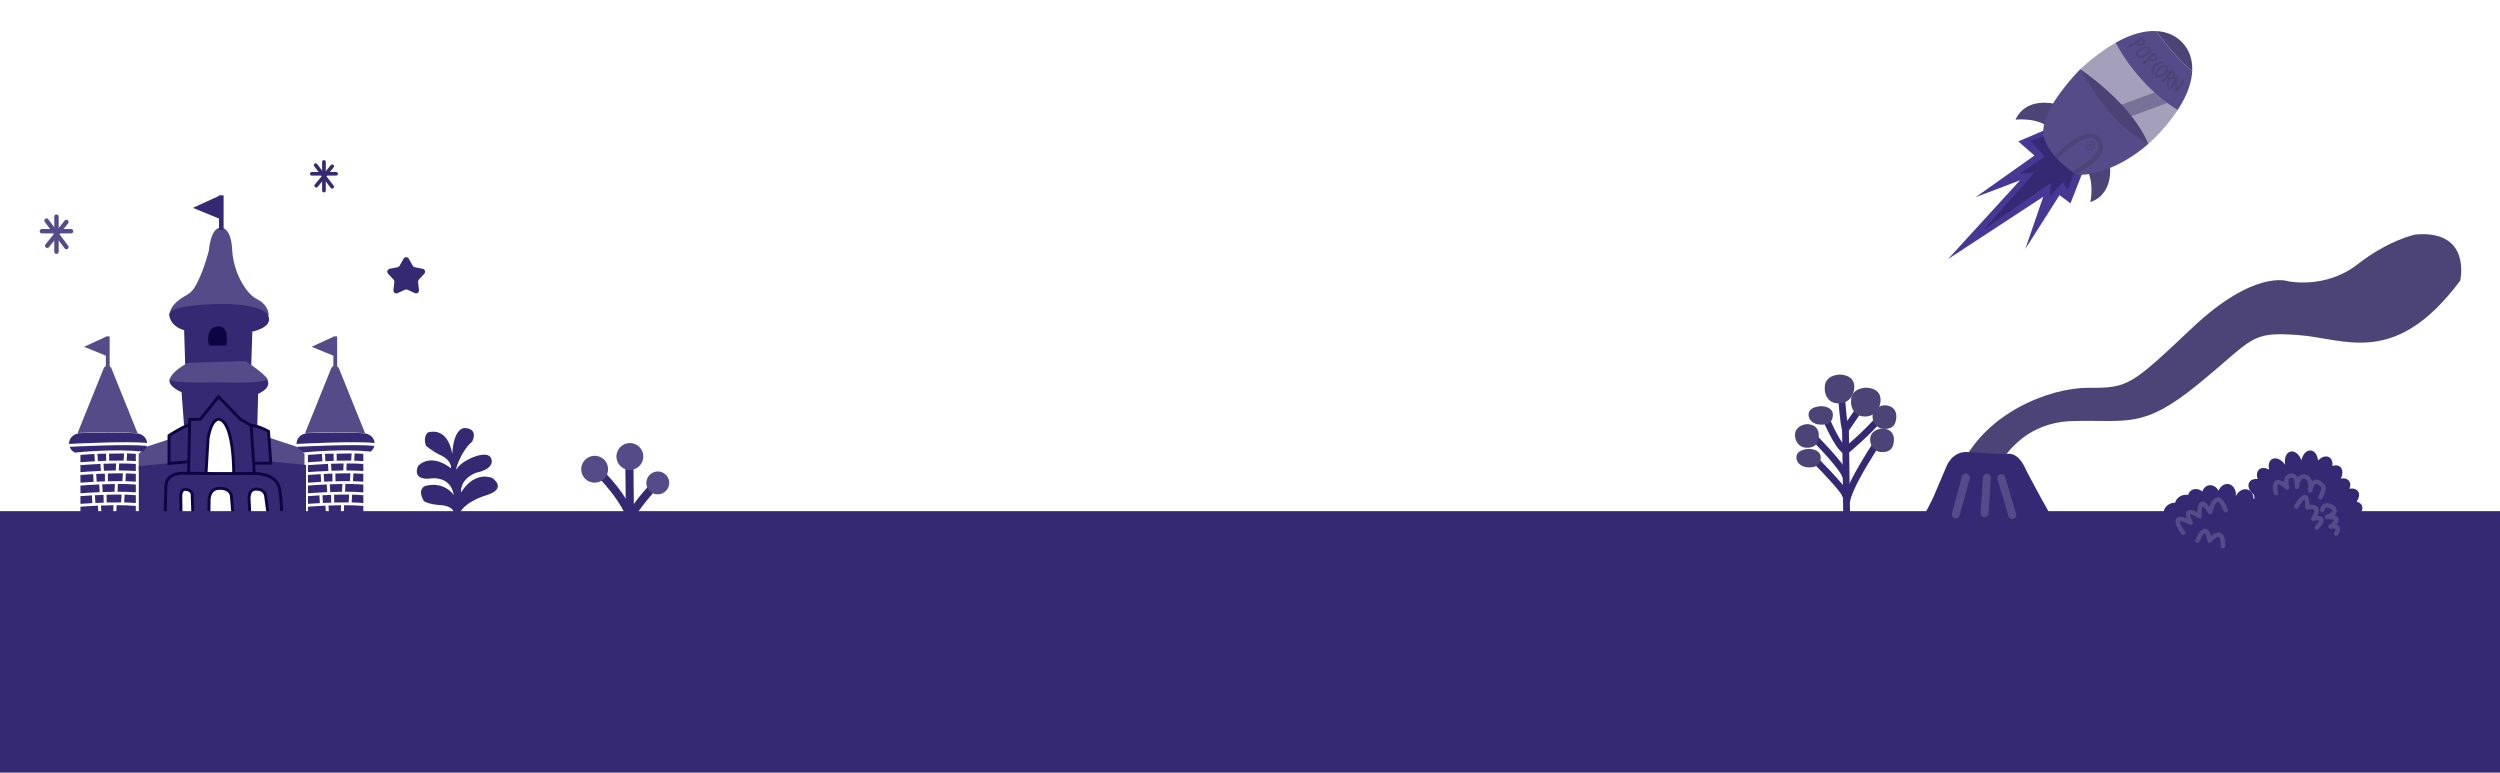 <svg width="1702" height="526" viewBox="0 0 1702 526" fill="none" xmlns="http://www.w3.org/2000/svg">
<g clip-path="url(#clip0_4920_50555)">
<path fill-rule="evenodd" clip-rule="evenodd" d="M30.787 149C31.45 148.503 32.39 148.637 32.887 149.3L46.407 167.32C46.905 167.982 46.77 168.923 46.108 169.42C45.445 169.917 44.505 169.783 44.008 169.12L30.488 151.1C29.991 150.438 30.125 149.497 30.787 149Z" fill="#564B89"/>
<path fill-rule="evenodd" clip-rule="evenodd" d="M38.449 146C39.278 146 39.949 146.672 39.949 147.5V171.37C39.949 172.198 39.278 172.87 38.449 172.87C37.621 172.87 36.949 172.198 36.949 171.37V147.5C36.949 146.672 37.621 146 38.449 146Z" fill="#564B89"/>
<path fill-rule="evenodd" clip-rule="evenodd" d="M27.039 157.41C27.039 156.582 27.711 155.91 28.539 155.91H48.359C49.188 155.91 49.859 156.582 49.859 157.41C49.859 158.238 49.188 158.91 48.359 158.91H28.539C27.711 158.91 27.039 158.238 27.039 157.41Z" fill="#564B89"/>
<path fill-rule="evenodd" clip-rule="evenodd" d="M46.152 149.932C46.797 150.452 46.898 151.396 46.379 152.041L33.309 168.261C32.789 168.906 31.845 169.008 31.2 168.488C30.554 167.968 30.453 167.024 30.973 166.379L44.043 150.159C44.562 149.514 45.507 149.412 46.152 149.932Z" fill="#564B89"/>
<g clip-path="url(#clip1_4920_50555)">
<path d="M218.308 322.777C213.793 323.025 210.527 323.291 209.66 323.367V328.618C211.132 328.504 214.398 328.257 218.631 328.028L218.308 322.777Z" fill="#362974"/>
<path d="M217.442 337.254C213.873 337.463 211.091 337.653 209.66 337.768V343.019C211.374 342.885 214.236 342.695 217.764 342.505L217.442 337.254Z" fill="#362974"/>
<path d="M233.931 315.51C230.988 315.548 228.085 315.624 225.344 315.738L225.646 320.494C228.226 320.399 230.968 320.323 233.73 320.304L233.931 315.51Z" fill="#362974"/>
<path d="M226.233 322.414C224.157 322.49 222.181 322.566 220.367 322.661L220.69 327.912C222.464 327.817 224.379 327.741 226.354 327.684L226.254 322.414H226.233Z" fill="#362974"/>
<path d="M222.441 329.797C216.313 330.063 211.394 330.444 209.66 330.577V335.828C211.898 335.657 216.817 335.295 222.763 335.048L222.441 329.797Z" fill="#362974"/>
<path d="M232.866 334.781L233.088 329.492C230.145 329.53 227.242 329.606 224.5 329.72L224.823 334.99C227.403 334.895 230.104 334.819 232.846 334.8L232.866 334.781Z" fill="#362974"/>
<path d="M252.298 307.442C253.568 306.472 254.516 305.121 254.879 303.561C242.219 302.21 207.102 303.941 202.324 304.189C202.909 305.882 204.159 307.29 205.792 308.127C210.388 307.651 233.349 305.463 252.298 307.442Z" fill="#362974"/>
<path d="M227.101 308.87L221.234 308.947L221.537 313.95C226.738 313.703 233.027 313.494 239.075 313.57L239.377 308.699L229.157 308.851L229.258 313.665L227.201 313.703L227.101 308.889V308.87Z" fill="#362974"/>
<path d="M255.037 301.621C254.836 298.368 252.296 295.742 248.97 295.171L248.929 295.076C236.048 294.125 219.618 294.487 208.107 294.924L208.007 295.152C204.539 295.723 201.898 298.577 201.898 302.002C201.898 302.078 201.919 302.154 201.919 302.23C205.769 302.04 241.712 300.194 254.997 301.583L255.037 301.621Z" fill="#362974"/>
<path d="M241.412 308.68L241.109 313.607C243.266 313.664 245.363 313.759 247.338 313.893V309.003H247.661C247.661 309.003 247.722 309.003 247.762 309.003C245.665 308.851 243.528 308.737 241.412 308.68Z" fill="#362974"/>
<path d="M225.508 351.334C223.452 351.391 221.456 351.486 219.602 351.581L219.985 368.019H225.871L225.488 351.353L225.508 351.334Z" fill="#362974"/>
<path d="M219.478 314.063L219.175 309.021C215.345 309.231 212.079 309.497 209.66 309.706V314.71C209.842 314.71 213.813 314.349 219.478 314.044V314.063Z" fill="#362974"/>
<path d="M232.221 343.953C229.277 343.991 226.374 344.067 223.633 344.181L223.955 349.451C226.536 349.356 229.237 349.28 231.979 349.261L232.2 343.972L232.221 343.953Z" fill="#362974"/>
<path d="M235.991 315.51L235.789 320.304C239.801 320.304 243.772 320.399 247.36 320.666V315.852C243.832 315.605 239.922 315.51 235.991 315.51Z" fill="#362974"/>
<path d="M240.604 322.283L240.281 327.572C242.741 327.629 245.119 327.743 247.357 327.914V322.587C245.22 322.435 242.942 322.321 240.604 322.264V322.283Z" fill="#362974"/>
<path d="M240.081 351.258L239.557 367.582L237.078 367.506L237.602 351.201C234.275 351.144 230.848 351.201 227.562 351.277L227.946 368H247.359V351.696C245.101 351.486 242.662 351.334 240.081 351.258Z" fill="#362974"/>
<path d="M235.144 329.474L234.922 334.763C239.256 334.763 243.55 334.877 247.36 335.201V329.874C243.61 329.569 239.397 329.455 235.144 329.455V329.474Z" fill="#362974"/>
<path d="M217.542 351.676C214.156 351.866 211.394 352.056 209.66 352.17V367.999H217.925L217.542 351.676Z" fill="#362974"/>
<path d="M239.737 336.761L239.414 342.05C242.196 342.107 244.877 342.26 247.357 342.469V337.142C244.978 336.932 242.398 336.818 239.737 336.742V336.761Z" fill="#362974"/>
<path d="M209.66 314.92V321.427C211.172 321.293 216.696 320.875 223.59 320.589L223.288 315.833C215.688 316.176 209.942 316.651 209.821 316.67L209.66 314.939V314.92Z" fill="#362974"/>
<path d="M221.574 344.258C216.272 344.486 211.857 344.81 209.66 344.962V350.213C212.16 350.022 216.635 349.718 221.897 349.509L221.574 344.258Z" fill="#362974"/>
<path d="M237.36 342.01L237.683 336.721C234.276 336.683 230.768 336.721 227.442 336.835L227.543 342.105L225.487 342.143L225.386 336.912C223.309 336.988 221.334 337.064 219.52 337.159L219.842 342.41C225.043 342.163 231.333 341.953 237.38 342.029L237.36 342.01Z" fill="#362974"/>
<path d="M238.227 327.553L238.549 322.264C235.142 322.226 231.635 322.264 228.309 322.378L228.409 327.648C231.615 327.553 234.961 327.515 238.227 327.553Z" fill="#362974"/>
<path d="M247.36 344.427C243.408 344.065 238.873 343.932 234.276 343.951L234.055 349.24C238.732 349.24 243.348 349.373 247.36 349.754V344.427Z" fill="#362974"/>
<path d="M239.356 272.13L230.728 250.746C230.486 250.137 230.043 249.699 229.539 249.414V229H226.938V229.285L212.141 236.096L226.938 242.146V249.3C226.313 249.566 225.769 250.023 225.487 250.746L216.859 272.13L207.727 294.77C219.217 294.314 235.647 293.952 248.548 294.923L239.356 272.149V272.13Z" fill="#564B89"/>
<path d="M63.41 322.777C58.894 323.025 55.629 323.291 54.762 323.367V328.618C56.233 328.504 59.499 328.257 63.732 328.028L63.41 322.777Z" fill="#362974"/>
<path d="M62.543 337.254C58.975 337.463 56.193 337.653 54.762 337.768V343.019C56.475 342.885 59.338 342.695 62.866 342.505L62.543 337.254Z" fill="#362974"/>
<path d="M79.033 315.51C76.09 315.548 73.187 315.624 70.445 315.738L70.748 320.494C73.328 320.399 76.07 320.323 78.831 320.304L79.033 315.51Z" fill="#362974"/>
<path d="M99.454 304.227L119.613 297.568L123.645 315.642L94.414 320.399V308.984L99.454 304.227Z" fill="#564B89"/>
<path d="M71.351 322.414C69.274 322.49 67.299 322.566 65.484 322.661L65.807 327.912C67.581 327.817 69.496 327.741 71.472 327.684L71.371 322.414H71.351Z" fill="#362974"/>
<path d="M67.543 329.797C61.414 330.063 56.495 330.444 54.762 330.577V335.828C56.999 335.657 61.918 335.295 67.865 335.048L67.543 329.797Z" fill="#362974"/>
<path d="M77.964 334.781L78.185 329.492C75.242 329.53 72.339 329.606 69.598 329.72L69.92 334.99C72.501 334.895 75.202 334.819 77.944 334.8L77.964 334.781Z" fill="#362974"/>
<path d="M97.415 307.442C98.685 306.472 99.633 305.121 99.996 303.561C87.336 302.21 52.219 303.941 47.441 304.189C48.026 305.882 49.276 307.29 50.909 308.127C55.505 307.651 78.466 305.463 97.415 307.442Z" fill="#362974"/>
<path d="M72.198 308.87L66.332 308.947L66.634 313.95C71.835 313.703 78.125 313.494 84.173 313.57L84.475 308.699L74.254 308.851L74.355 313.665L72.299 313.703L72.198 308.889V308.87Z" fill="#362974"/>
<path d="M100.139 301.621C99.937 298.368 97.397 295.742 94.071 295.171L94.031 295.076C81.149 294.125 64.72 294.487 53.209 294.924L53.108 295.152C49.641 295.723 47 298.577 47 302.002C47 302.078 47.02 302.154 47.02 302.23C50.87 302.04 86.814 300.194 100.099 301.583L100.139 301.621Z" fill="#362974"/>
<path d="M86.529 308.68L86.227 313.607C88.384 313.664 90.48 313.759 92.456 313.893V309.003H92.778C92.778 309.003 92.839 309.003 92.879 309.003C90.782 308.851 88.646 308.737 86.529 308.68Z" fill="#362974"/>
<path d="M70.606 351.334C68.55 351.391 66.554 351.486 64.699 351.581L65.082 368.019H70.969L70.586 351.353L70.606 351.334Z" fill="#362974"/>
<path d="M64.579 314.063L64.277 309.021C60.447 309.231 57.181 309.497 54.762 309.706V314.71C54.943 314.71 58.914 314.349 64.579 314.044V314.063Z" fill="#362974"/>
<path d="M77.318 343.953C74.375 343.991 71.472 344.067 68.731 344.181L69.053 349.451C71.633 349.356 74.335 349.28 77.076 349.261L77.298 343.972L77.318 343.953Z" fill="#362974"/>
<path d="M81.088 315.51L80.887 320.304C84.898 320.304 88.87 320.399 92.458 320.666V315.852C88.93 315.605 85.019 315.51 81.088 315.51Z" fill="#362974"/>
<path d="M85.705 322.283L85.383 327.572C87.842 327.629 90.221 327.743 92.459 327.914V322.587C90.322 322.435 88.044 322.321 85.705 322.264V322.283Z" fill="#362974"/>
<path d="M85.179 351.258L84.655 367.582L82.175 367.506L82.699 351.201C79.373 351.144 75.946 351.201 72.66 351.277L73.043 368H92.456V351.696C90.198 351.486 87.759 351.334 85.179 351.258Z" fill="#362974"/>
<path d="M80.241 329.474L80.019 334.763C84.354 334.763 88.648 334.877 92.458 335.201V329.874C88.708 329.569 84.495 329.455 80.241 329.455V329.474Z" fill="#362974"/>
<path d="M62.644 351.676C59.257 351.866 56.495 352.056 54.762 352.17V367.999H63.027L62.644 351.676Z" fill="#362974"/>
<path d="M84.838 336.761L84.516 342.05C87.298 342.107 89.979 342.26 92.458 342.469V337.142C90.079 336.932 87.499 336.818 84.838 336.742V336.761Z" fill="#362974"/>
<path d="M54.762 314.92V321.427C56.274 321.293 61.797 320.875 68.692 320.589L68.389 315.833C60.789 316.176 55.044 316.651 54.923 316.67L54.762 314.939V314.92Z" fill="#362974"/>
<path d="M66.676 344.258C61.374 344.486 56.959 344.81 54.762 344.962V350.213C57.261 350.022 61.737 349.718 66.998 349.509L66.676 344.258Z" fill="#362974"/>
<path d="M82.458 342.01L82.78 336.721C79.374 336.683 75.866 336.721 72.54 336.835L72.64 342.105L70.584 342.143L70.483 336.912C68.407 336.988 66.431 337.064 64.617 337.159L64.94 342.41C70.141 342.163 76.43 341.953 82.478 342.029L82.458 342.01Z" fill="#362974"/>
<path d="M83.325 327.553L83.647 322.264C80.24 322.226 76.733 322.264 73.406 322.378L73.507 327.648C76.712 327.553 80.059 327.515 83.325 327.553Z" fill="#362974"/>
<path d="M92.457 344.429C88.506 344.067 83.97 343.934 79.374 343.953L79.152 349.242C83.829 349.242 88.446 349.375 92.457 349.756V344.429Z" fill="#362974"/>
<path d="M84.473 272.13L75.845 250.746C75.603 250.137 75.16 249.699 74.656 249.414V229H72.055V229.285L57.259 236.096L72.055 242.146V249.3C71.43 249.566 70.886 250.023 70.604 250.746L61.976 272.13L52.844 294.77C64.334 294.314 80.764 293.952 93.666 294.923L84.473 272.149V272.13Z" fill="#564B89"/>
<path d="M94.492 317.277L132.835 313.605L135.737 326.828L121.929 328.845L118.239 353.273L94.492 356.755V317.277Z" fill="#362974"/>
<path d="M202.261 304.227L182.102 297.568L178.07 315.642L207.301 320.399V308.984L202.261 304.227Z" fill="#564B89"/>
<path d="M208.331 316.537L169.989 312.865L167.086 326.088L180.895 328.104L184.584 352.533L208.331 356.034V316.537Z" fill="#362974"/>
<path d="M125.296 289.615L123.602 266.975C123.602 266.975 113.765 262.96 115.599 258.071C117.434 253.181 179.929 255.939 179.929 255.939C179.929 255.939 188.232 262.371 175.753 268.135L175.128 290.756L148.729 283.138L125.316 289.596L125.296 289.615Z" fill="#362974"/>
<path d="M129.476 314.207L115.082 315.501V296.502C115.14 296.464 115.203 296.424 115.271 296.381C115.683 296.117 116.274 295.743 116.991 295.301C118.426 294.415 120.357 293.259 122.35 292.172C124.352 291.08 126.381 290.077 128.022 289.48C128.847 289.179 129.522 289.001 130.021 288.949C130.365 288.913 130.519 288.948 130.57 288.963C130.588 288.998 130.623 289.07 130.664 289.199C130.735 289.423 130.803 289.737 130.86 290.147C130.973 290.966 131.03 292.058 131.038 293.351C131.054 295.931 130.877 299.193 130.631 302.412C130.385 305.626 130.073 308.776 129.821 311.123C129.695 312.297 129.585 313.269 129.506 313.947C129.495 314.039 129.485 314.126 129.476 314.207Z" fill="#362974" stroke="#0C0541" stroke-width="2"/>
<path d="M163.336 291.184C163.488 291.075 163.683 290.947 163.922 290.812C164.649 290.4 165.791 289.912 167.397 289.671C170.532 289.201 175.545 289.66 182.8 293.687L184.347 315.328L169.243 315.328L163.336 291.184Z" fill="#362974" stroke="#0C0541" stroke-width="2"/>
<path d="M150.272 154.992C150.272 154.992 157.268 154.022 158.054 169.927C158.84 185.832 167.851 200.158 174.665 203.468C183.232 207.635 182.97 214.731 182.97 214.731C182.97 214.731 152.611 206.893 115.518 214.484C115.518 214.484 114.41 207.806 126.606 201.166C128.843 199.949 130.779 198.274 132.129 196.201C138.137 187.011 142.229 170.421 142.229 170.421C142.229 170.421 143.257 154.992 150.272 154.992Z" fill="#564B89"/>
<path d="M128.328 324.412L128.279 326.798L129.713 325.445L139.009 326.153L140.024 326.231L140.083 325.214L141.633 298.63C142.877 290.966 144.999 287.723 146.603 286.366C147.398 285.693 148.089 285.463 148.542 285.386C148.772 285.346 148.95 285.345 149.059 285.351C149.113 285.354 149.15 285.359 149.168 285.361C149.172 285.362 149.174 285.362 149.176 285.363C151.613 285.891 153.596 288.344 155.137 292.289C156.651 296.167 157.606 301.154 158.198 306.128C158.789 311.089 159.013 315.979 159.088 319.633C159.126 321.459 159.126 322.973 159.118 324.029C159.113 324.558 159.107 324.971 159.101 325.252C159.098 325.393 159.096 325.5 159.094 325.571L159.092 325.652L159.091 325.672L159.091 325.677L159.091 325.678C159.091 325.678 159.091 325.678 160.091 325.708L159.091 325.678L159.06 326.724L160.106 326.708L172.363 326.518L173.415 326.501L173.345 325.451L171.007 290.198L170.971 289.664L170.508 289.398L163.635 285.434L149.52 270.848L148.729 270.03L148.02 270.919L136.436 285.434L130.086 285.611L129.134 285.638L129.115 286.59L128.328 324.412Z" fill="#362974" stroke="#0C0541" stroke-width="2"/>
<path d="M130.827 336.469L130.827 336.471L131.411 353.897L131.442 354.824L132.369 354.863L141.118 355.224L142.143 355.267L142.159 354.24L142.361 341.018L142.361 340.979L142.359 340.942L142.359 340.941L142.359 340.941L142.359 340.941L142.359 340.94L142.358 340.928C142.358 340.915 142.357 340.894 142.356 340.865C142.354 340.808 142.352 340.719 142.352 340.603C142.353 340.371 142.363 340.034 142.399 339.626C142.473 338.806 142.653 337.73 143.071 336.663C143.487 335.598 144.126 334.576 145.1 333.81C146.063 333.053 147.418 332.495 149.366 332.452C153.381 332.362 155.359 333.726 156.357 334.952C156.874 335.585 157.163 336.224 157.322 336.701C157.401 336.94 157.447 337.135 157.473 337.264C157.486 337.329 157.493 337.376 157.497 337.405C157.499 337.416 157.5 337.424 157.501 337.428L158.87 353.568L158.948 354.483H159.867H169.2H170.247L170.199 353.438L169.615 340.577L169.613 340.532L169.607 340.489L169.607 340.489L169.607 340.488L169.607 340.488L169.605 340.476C169.604 340.47 169.604 340.463 169.603 340.454C169.601 340.444 169.6 340.431 169.598 340.417C169.593 340.363 169.584 340.281 169.576 340.174C169.56 339.959 169.543 339.648 169.543 339.272C169.543 338.515 169.612 337.53 169.873 336.565C170.135 335.596 170.574 334.709 171.267 334.069C171.94 333.448 172.932 332.984 174.462 332.984C177.646 332.984 179.184 334.249 179.966 335.393C180.375 335.991 180.602 336.593 180.726 337.047C180.788 337.273 180.823 337.459 180.842 337.582C180.851 337.644 180.857 337.69 180.86 337.717C180.861 337.731 180.862 337.74 180.863 337.744C180.863 337.744 180.863 337.744 180.863 337.744C180.863 337.744 180.863 337.745 180.863 337.745C180.863 337.746 180.863 337.746 180.863 337.746L180.865 337.774L180.869 337.807L183.006 353.598L183.117 354.419L183.944 354.463L190.758 354.824L191.792 354.879L191.811 353.843L190.811 353.825C191.811 353.843 191.811 353.843 191.811 353.843L191.811 353.842L191.811 353.84L191.811 353.833L191.811 353.807L191.812 353.705C191.813 353.616 191.815 353.485 191.816 353.316C191.818 352.977 191.819 352.484 191.815 351.862C191.806 350.619 191.776 348.863 191.691 346.807C191.522 342.701 191.131 337.369 190.242 332.527C189.263 327.196 184.859 324.675 181.013 323.49C179.069 322.891 177.192 322.607 175.808 322.471C175.114 322.403 174.539 322.372 174.134 322.358C173.932 322.351 173.772 322.348 173.661 322.347C173.605 322.347 173.562 322.347 173.532 322.347L173.496 322.347L173.488 322.347L173.487 322.347L173.486 322.347L173.482 322.347L173.481 322.347L173.464 322.347L173.392 322.348L173.108 322.349C172.858 322.35 172.49 322.352 172.016 322.354C171.069 322.359 169.702 322.365 168.017 322.371C164.649 322.383 160.016 322.395 154.958 322.395C144.836 322.395 133.027 322.347 126.229 322.157C119.206 321.961 115.737 324.094 114.122 326.601C113.336 327.821 113.045 329.049 112.949 329.966C112.901 330.425 112.901 330.812 112.913 331.089C112.92 331.229 112.929 331.341 112.938 331.422C112.94 331.438 112.941 331.452 112.943 331.465L112.365 352.709L112.056 353.582L113.029 353.901L121.979 356.831L123.306 357.265L123.29 355.869L123.089 338.422L123.088 338.384L123.085 338.348L123.085 338.347L123.085 338.347L123.085 338.346L123.085 338.346L123.084 338.339C123.084 338.331 123.083 338.317 123.082 338.297C123.079 338.258 123.076 338.197 123.073 338.117C123.068 337.958 123.065 337.726 123.076 337.448C123.098 336.884 123.176 336.162 123.386 335.468C123.598 334.77 123.921 334.173 124.384 333.773C124.821 333.395 125.464 333.118 126.493 333.191C128.731 333.351 129.76 334.256 130.264 335.001C130.529 335.394 130.673 335.78 130.749 336.066C130.787 336.208 130.807 336.321 130.817 336.394C130.823 336.43 130.825 336.456 130.827 336.469Z" fill="#362974" stroke="#0C0541" stroke-width="2"/>
<path d="M126.144 250.254L125.358 224.779C125.358 224.779 116.529 222.819 115.238 214.734C113.948 206.648 152.855 206.895 152.855 206.895C152.855 206.895 179.324 206.895 182.69 214.981C186.057 223.067 171.784 225.749 171.784 225.749L170.998 250.235H126.104L126.144 250.254Z" fill="#362974"/>
<path d="M153.965 235.268H142.409C140.868 230.917 141.272 222.213 148.725 222.213C155.66 222.213 154.735 231.642 153.965 235.268Z" fill="#0C0541"/>
<path d="M149.104 133.361L131.344 141.523L149.104 148.791V156.458H152.228V133H149.104V133.361Z" fill="#362974"/>
<path d="M127.958 247.057C127.958 247.057 117.314 252.194 115.5 258.32C114.636 261.25 149.88 260.292 149.88 260.292C149.88 260.292 178.769 261.38 182.235 258.32C180.421 254.401 167.147 245.82 167.147 245.82L127.978 247.038L127.958 247.057Z" fill="#564B89"/>
</g>
<path d="M274.797 176.091C275.562 174.734 277.516 174.734 278.281 176.091L281.009 180.931C281.295 181.437 281.786 181.795 282.356 181.91L287.802 183.008C289.329 183.317 289.933 185.175 288.879 186.322L285.119 190.413C284.726 190.841 284.538 191.418 284.604 191.996L285.242 197.515C285.421 199.063 283.84 200.211 282.423 199.563L277.371 197.251C276.843 197.009 276.235 197.009 275.707 197.251L270.655 199.563C269.238 200.211 267.657 199.063 267.836 197.515L268.474 191.996C268.54 191.418 268.353 190.841 267.959 190.413L264.199 186.322C263.145 185.175 263.749 183.317 265.276 183.008L270.722 181.91C271.292 181.795 271.783 181.437 272.069 180.931L274.797 176.091Z" fill="#362974"/>
<path fill-rule="evenodd" clip-rule="evenodd" d="M214.16 111.456C214.712 111.049 215.494 111.159 215.908 111.702L227.165 126.456C227.579 126.998 227.467 127.768 226.916 128.175C226.364 128.582 225.581 128.472 225.167 127.93L213.91 113.176C213.496 112.633 213.608 111.863 214.16 111.456Z" fill="#362974"/>
<path fill-rule="evenodd" clip-rule="evenodd" d="M220.539 109C221.229 109 221.788 109.55 221.788 110.228V129.772C221.788 130.45 221.229 131 220.539 131C219.849 131 219.29 130.45 219.29 129.772V110.228C219.29 109.55 219.849 109 220.539 109Z" fill="#362974"/>
<path fill-rule="evenodd" clip-rule="evenodd" d="M211.039 118.342C211.039 117.664 211.598 117.114 212.288 117.114H228.79C229.48 117.114 230.039 117.664 230.039 118.342C230.039 119.02 229.48 119.57 228.79 119.57H212.288C211.598 119.57 211.039 119.02 211.039 118.342Z" fill="#362974"/>
<path fill-rule="evenodd" clip-rule="evenodd" d="M226.952 112.219C227.49 112.645 227.574 113.418 227.141 113.946L216.259 127.227C215.826 127.755 215.04 127.838 214.503 127.412C213.966 126.987 213.881 126.213 214.314 125.685L225.196 112.405C225.629 111.877 226.415 111.794 226.952 112.219Z" fill="#362974"/>
<rect x="-42.98" y="348" width="1768" height="178" fill="#362974"/>
<g clip-path="url(#clip2_4920_50555)">
<path d="M1566.84 313.389C1565.38 309.292 1562.17 306.67 1559.29 307.441C1556.41 308.212 1554.94 312.151 1555.76 316.441C1553.25 312.772 1549.36 311.049 1546.75 312.588C1544.73 313.792 1544.07 316.657 1544.83 319.749C1542.35 318.337 1539.74 318.156 1538.06 319.564C1536.43 320.947 1536.14 323.474 1537.03 326.121C1534.49 325.873 1532.28 326.637 1531.27 328.389C1529.88 330.831 1531.29 334.351 1534.47 336.81L1539.83 370.609L1594.02 368.738C1595.29 370.302 1597.21 371.362 1599.43 371.468C1603.5 371.666 1606.93 368.638 1607.12 364.71C1607.23 362.548 1606.28 360.589 1604.77 359.208C1606.89 358.245 1608.33 356.648 1608.42 354.778C1608.5 353.094 1607.48 351.554 1605.82 350.391C1607.75 348.779 1608.71 346.7 1608.2 344.77C1607.75 343.146 1606.32 341.988 1604.39 341.404C1606.12 339.041 1606.63 336.394 1605.36 334.541C1604.22 332.884 1601.96 332.263 1599.46 332.717C1600.29 330.874 1600.34 329.007 1599.39 327.606C1598.28 325.99 1596.1 325.383 1593.67 325.769C1595.19 322.53 1595.01 319.189 1592.97 317.619C1591.63 316.599 1589.79 316.548 1587.92 317.245C1588.22 314.572 1587.43 312.228 1585.58 311.225C1583.4 310.039 1580.46 311.063 1578.16 313.531C1577.76 309.749 1575.72 306.834 1573.02 306.659C1570.17 306.455 1567.6 309.378 1566.82 313.411L1566.84 313.389Z" fill="#362974"/>
<path d="M1510.37 334.066C1508.93 331.438 1506.34 329.889 1503.75 330.39C1501.67 330.791 1500.1 332.419 1499.34 334.566C1497 332.75 1494.02 332.369 1491.85 333.833C1490.75 334.577 1490.02 335.707 1489.68 336.995C1487.71 336.581 1485.59 336.944 1483.79 338.153C1482.28 339.176 1481.29 340.657 1480.79 342.288C1477.83 342.175 1474.95 343.794 1473.56 346.63C1473.01 347.789 1472.79 349.027 1472.84 350.225C1470.75 350.793 1468.91 352.191 1467.88 354.275C1466.36 357.432 1467.2 361.077 1469.66 363.319C1468.08 364.036 1466.7 365.256 1465.88 366.952C1464.07 370.813 1465.67 375.417 1469.51 377.268C1472.66 378.797 1476.32 377.948 1478.56 375.464L1539.5 369.577C1540.85 370.472 1542.56 371.029 1544.46 370.993C1548.72 370.929 1552.11 368.07 1552.06 364.615C1552.02 361.863 1549.79 359.584 1546.75 358.792C1548.35 356.645 1548.77 353.983 1547.57 351.898C1546.34 349.793 1543.77 348.863 1541.09 349.247C1543.13 346.032 1542.88 342.115 1540.38 340.145C1538.67 338.8 1536.32 338.683 1534.18 339.627C1534.22 336.849 1532.9 334.357 1530.6 333.428C1527.53 332.184 1523.85 334.132 1522.16 337.777C1522.62 333.704 1520.43 330.075 1517.11 329.553C1514.32 329.116 1511.64 331.053 1510.39 334.065L1510.37 334.066Z" fill="#362974"/>
<path d="M1486.32 362.799C1486.32 362.799 1475.1 347.635 1491.39 355.758C1491.39 355.758 1484.86 342.9 1497.47 351.583C1497.47 351.583 1496.2 334.342 1504.7 348.65C1504.7 348.65 1508.92 330.217 1515.25 347.336" stroke="#564B89" stroke-width="3" stroke-miterlimit="10" stroke-linecap="round" stroke-linejoin="round"/>
<path d="M1496.04 368.025C1496.04 368.025 1501.88 353.203 1504.28 367.958C1504.28 367.958 1513.84 356.859 1513.35 371.827" stroke="#564B89" stroke-width="3" stroke-miterlimit="10" stroke-linecap="round" stroke-linejoin="round"/>
<path d="M1563.31 344.948C1563.31 344.948 1571.51 329.951 1570.79 345.454C1570.79 345.454 1581.76 342.515 1574.81 353.153C1574.81 353.153 1585.53 350.501 1577.37 359.095" stroke="#564B89" stroke-width="3" stroke-miterlimit="10" stroke-linecap="round" stroke-linejoin="round"/>
<path d="M1549.43 335.74C1549.43 335.74 1545.99 321.598 1557.14 331.984C1557.14 331.984 1554.47 324.724 1559.47 323.818C1564.47 322.912 1563.76 331.497 1563.76 331.497C1563.76 331.497 1563.99 323.755 1569.09 324.437C1574.18 325.118 1572.73 334.027 1572.73 334.027C1572.73 334.027 1574.58 322.956 1581.27 330.728C1581.27 330.728 1583.22 331.91 1579.72 338.567" stroke="#564B89" stroke-width="3" stroke-miterlimit="10" stroke-linecap="round" stroke-linejoin="round"/>
<path d="M1581.04 347.18C1581.04 347.18 1581.68 341.541 1588.08 345.337C1588.08 345.337 1592.86 348.714 1584.31 352.013C1584.31 352.013 1597.02 351.079 1586.65 358.51C1586.65 358.51 1594.51 356.876 1590.46 363.305" stroke="#564B89" stroke-width="3" stroke-miterlimit="10" stroke-linecap="round" stroke-linejoin="round"/>
</g>
<path d="M422.411 334.189C427.364 340.97 432.195 349.266 434.079 357.66L428.709 358.881C424.71 341.073 405.092 322.694 404.894 322.516L408.651 318.48C409.139 318.939 415.891 325.239 422.422 334.18L422.411 334.189Z" fill="#362974"/>
<path d="M449.671 330.235C444.484 335.536 430.725 350.938 429.37 358.589L423.947 357.657C425.833 346.95 443.71 328.473 445.74 326.395L449.671 330.235Z" fill="#362974"/>
<path d="M426.181 359.456L431.684 359.379L431.244 316.404L425.741 316.481L426.181 359.456Z" fill="#362974"/>
<path d="M412.248 314.036C409.271 309.96 403.541 309.079 399.449 312.068C395.357 315.057 394.454 320.784 397.43 324.859C400.407 328.934 406.137 329.815 410.229 326.827C414.321 323.838 415.225 318.111 412.248 314.036Z" fill="#564B89"/>
<path d="M436.225 305.379C433.248 301.304 427.518 300.423 423.426 303.412C419.334 306.401 418.43 312.127 421.407 316.203C424.384 320.278 430.114 321.159 434.206 318.17C438.298 315.182 439.202 309.455 436.225 305.379Z" fill="#564B89"/>
<path d="M454.136 324.154C451.602 320.684 446.723 319.934 443.24 322.478C439.756 325.023 438.986 329.898 441.521 333.368C444.055 336.838 448.933 337.588 452.417 335.043C455.901 332.499 456.67 327.623 454.136 324.154Z" fill="#564B89"/>
<path d="M313.328 348.805C313.328 348.805 315.862 341.958 331.264 337.108C345.938 332.48 335.065 325.411 335.065 325.411C335.065 325.411 323.653 319.969 313.867 335.206C313.867 335.206 312.505 326.774 323.917 321.882C323.917 321.882 336.965 319.705 334.516 312.361C332.067 305.017 314.131 313.724 311.418 318.617C308.705 323.509 313.318 307.194 321.468 300.664C321.478 300.664 326.102 291.967 316.59 291.418C316.59 291.418 308.979 290.33 307.892 309.096C307.892 309.096 305.717 290.604 291.318 294.408C291.318 294.408 287.781 297.124 289.956 303.379C289.956 303.379 294.031 307.183 300.555 310.184C300.555 310.184 307.353 313.175 307.079 318.891C307.079 318.891 294.58 308.008 284.794 316.989C284.794 316.989 279.906 325.96 291.318 325.96C291.318 325.96 306.53 322.421 308.979 337.108C308.979 337.108 302.73 327.313 289.418 330.853C289.418 330.853 283.706 332.755 288.605 341.187C288.605 341.187 291.592 343.364 300.016 343.903C308.441 344.441 308.979 348.795 308.979 348.795L313.328 348.795L313.328 348.805Z" fill="#362974"/>
<path d="M1359.5 319.664C1359.5 319.664 1372.76 287.818 1410.55 286.666C1448.35 285.513 1458.49 292.596 1496.56 261.497C1534.63 230.398 1531.54 225.737 1564.07 228.049C1596.61 230.361 1630.29 250.804 1674.92 191.034C1674.92 191.034 1682.97 156.37 1644.48 159.654C1644.48 159.654 1626.64 163.101 1604.8 180.099C1582.96 197.097 1557.39 191.405 1557.39 191.405C1557.39 191.405 1534.82 183.306 1492.78 222.922C1450.75 262.538 1448.88 264.185 1421.96 264.015C1395.03 263.846 1349.54 281.847 1333.93 320.266L1359.52 319.654L1359.5 319.664Z" fill="#4C4377"/>
<path d="M1326.22 176.391L1391.05 133.954L1378.85 169.447L1402.12 132.868L1409.59 138.421L1417.98 116.958L1411 113.874L1406.37 118.616L1402.01 116.04L1364.33 144.246L1395.31 110.622L1387.18 112.505L1402.73 103.382L1393.7 87.838L1374.1 96.281L1385.06 105.872L1345.04 134.212L1375.24 122.739L1326.22 176.391Z" fill="#483896"/>
<path d="M1375.28 118.158L1384.89 117.537L1350.41 156.464L1396.22 124.514L1395.59 133.448L1404.32 124.075L1407.54 129.294L1411.97 118.245L1411.42 117.229L1391.2 92.945L1382.07 95.804L1392.09 106.534L1375.28 118.158Z" fill="#362974"/>
<g clip-path="url(#clip3_4920_50555)">
<path d="M1416.24 47.123C1416.24 47.123 1451.08 70.053 1462.55 97.983L1438.65 99.158L1413.95 68.63L1416.24 47.123Z" fill="#4C4377"/>
<path d="M1399.03 70.759C1399.03 70.759 1379.52 65.488 1372.14 81.467C1372.14 81.467 1389.51 79.401 1397.12 89.024C1404.72 98.647 1399.03 70.759 1399.03 70.759Z" fill="#4C4377"/>
<path d="M1436.36 111.865C1436.36 111.865 1439.73 131.786 1423.11 137.6C1423.11 137.6 1426.84 120.507 1417.99 112.009C1409.14 103.511 1436.36 111.865 1436.36 111.865Z" fill="#4C4377"/>
<path opacity="0.5" d="M1420.92 79.91L1427.95 87.644L1486.16 66.119L1479.13 58.384L1420.92 79.91Z" fill="#4C4377"/>
<path d="M1416.24 47.123C1412.57 50.852 1392.25 72.184 1391.15 87.858C1391.15 87.858 1388.86 95.585 1400.37 107.984C1400.37 107.984 1410.14 118.195 1415.57 118.907C1419.92 119.478 1440.85 117.03 1462.55 97.984C1460.67 97.103 1437.47 85.678 1416.24 47.123Z" fill="#564B89"/>
<path opacity="0.5" d="M1478.72 80.379C1480.1 78.534 1481.36 76.741 1482.49 75C1455.54 58.218 1442.06 32.655 1440.27 29.084C1433.33 33.003 1425.52 38.638 1416.8 46.553C1416.8 46.553 1416.6 46.754 1416.24 47.123C1437.47 85.678 1460.66 97.105 1462.55 97.984C1467.98 93.222 1473.45 87.428 1478.72 80.381L1478.72 80.379Z" fill="#4C4377"/>
<path d="M1492.47 48.31C1483.4 41.555 1471.09 25.553 1467.77 21.144C1460.83 20.817 1451.73 22.616 1440.27 29.084C1442.06 32.656 1455.54 58.218 1482.5 75C1489.6 64.128 1492.16 55.263 1492.47 48.312L1492.47 48.31Z" fill="#564B89"/>
<path d="M1492.46 48.309C1493.04 35.1 1485.49 28.805 1485.49 28.805C1485.49 28.805 1479.93 21.715 1467.77 21.142C1471.09 25.556 1483.4 41.554 1492.46 48.309Z" fill="#4C4377"/>
<path d="M1420.87 101.093C1422.07 102.422 1424.06 102.584 1425.3 101.454C1426.55 100.325 1426.58 98.332 1425.37 97.004C1424.17 95.675 1422.18 95.513 1420.94 96.643C1419.69 97.772 1419.66 99.765 1420.87 101.093Z" fill="#4C4377"/>
<path d="M1421.32 100.684C1422.29 101.747 1423.87 101.876 1424.87 100.973C1425.87 100.069 1425.89 98.475 1424.92 97.411C1423.96 96.348 1422.37 96.219 1421.37 97.123C1420.38 98.026 1420.35 99.621 1421.32 100.684Z" fill="#564B89"/>
<path d="M1422.22 99.869C1422.7 100.401 1423.5 100.466 1424 100.014C1424.49 99.561 1424.51 98.763 1424.02 98.231C1423.54 97.699 1422.74 97.634 1422.25 98.087C1421.75 98.539 1421.74 99.337 1422.22 99.869Z" fill="#4C4377"/>
<mask id="mask0_4920_50555" style="mask-type:alpha" maskUnits="userSpaceOnUse" x="1390" y="47" width="73" height="72">
<path d="M1416.24 47.123C1412.57 50.852 1392.25 72.184 1391.15 87.858C1391.15 87.858 1388.86 95.585 1400.37 107.984C1400.37 107.984 1410.14 118.195 1415.57 118.907C1419.92 119.478 1440.85 117.03 1462.55 97.984C1460.67 97.103 1437.47 85.678 1416.24 47.123Z" fill="#E8EAFF"/>
</mask>
<g mask="url(#mask0_4920_50555)">
<path fill-rule="evenodd" clip-rule="evenodd" d="M1400.39 108.413C1400.39 108.413 1400.39 108.413 1399.31 107.373C1398.23 106.334 1398.47 106.071 1398.47 106.071L1398.48 106.066L1398.49 106.052L1398.54 106.001C1398.58 105.956 1398.46 106.085 1398.54 106.001C1398.7 105.833 1398.89 105.659 1399.2 105.355C1399.82 104.748 1400.71 103.894 1401.8 102.902C1403.97 100.922 1406.97 98.372 1410.22 96.133C1413.44 93.913 1417.03 91.91 1420.4 91.15C1423.79 90.384 1427.22 90.849 1429.56 93.935C1429.59 93.957 1429.61 93.983 1429.64 94.011C1429.73 94.111 1429.85 94.25 1429.98 94.427C1430.25 94.78 1430.59 95.291 1430.9 95.95C1431.52 97.282 1431.98 99.203 1431.47 101.585C1430.45 106.303 1426.91 111.639 1413.54 118.501L1410.04 117.001C1423.22 110.237 1427.81 104.29 1428.53 100.951C1428.89 99.305 1428.57 98.05 1428.18 97.212C1427.98 96.786 1427.76 96.464 1427.6 96.255C1427.52 96.151 1427.46 96.077 1427.42 96.034C1427.4 96.013 1427.39 95.999 1427.38 95.994L1427.3 95.913L1427.22 95.808C1425.83 93.937 1423.79 93.458 1421.06 94.077C1418.26 94.709 1415.04 96.45 1411.92 98.603C1408.82 100.737 1405.94 103.19 1403.82 105.12C1402.76 106.082 1401.9 106.909 1401.31 107.494C1401.01 107.787 1400.78 108.019 1400.62 108.176C1400.54 108.255 1400.49 108.315 1400.45 108.355L1400.4 108.4L1400.39 108.41L1400.39 108.413Z" fill="#4C4377"/>
</g>
<path d="M1458.95 25.601C1458.8 25.38 1458.54 25.235 1458.28 25.172C1457.97 24.962 1457.6 24.887 1457.35 25.114C1454.94 27.397 1452.22 29.31 1449.21 30.785C1448.34 31.216 1449.47 32.53 1450.17 32.183C1451.2 31.677 1452.2 31.122 1453.17 30.525C1453.32 30.683 1453.52 30.805 1453.73 30.84C1455.46 31.122 1458.25 31.52 1459.62 30.296C1461.06 29.008 1459.89 26.939 1458.95 25.601L1458.95 25.601ZM1457.45 29.518C1456.54 29.748 1455.51 29.749 1454.52 29.651C1455.81 28.772 1457.03 27.802 1458.2 26.743C1458.79 27.862 1459.01 29.124 1457.45 29.52L1457.45 29.518Z" fill="#4C4377"/>
<path d="M1463.87 32.959C1463.83 32.905 1463.78 32.846 1463.73 32.787C1463.64 32.549 1463.4 32.249 1463.07 32.087C1460.63 30.883 1458.46 31.843 1456.44 33.136C1454.66 34.277 1452.95 36.209 1454.87 38.345C1455.51 39.056 1456.45 39.586 1457.38 39.681C1458.72 39.819 1459.75 38.911 1460.78 38.24C1462.42 37.168 1465.7 35.479 1463.87 32.961L1463.87 32.959ZM1460.18 36.626C1459.52 37.06 1458.86 37.507 1458.19 37.925C1457.92 38.091 1457.66 38.276 1457.35 38.38C1456.58 38.647 1455.59 38.034 1455.55 37.152C1455.47 35.509 1457.27 34.56 1458.44 33.857C1459.62 33.151 1461.12 32.38 1462.58 32.803C1463.74 34.54 1461.29 35.893 1460.18 36.624L1460.18 36.626Z" fill="#4C4377"/>
<path d="M1467.56 37.309C1467.67 37.24 1467.73 37.111 1467.71 36.9C1467.7 36.855 1467.69 36.811 1467.69 36.766C1467.63 36.348 1467.13 36.018 1466.77 35.919C1466.43 35.826 1466.09 35.871 1465.75 36.003C1465.54 35.977 1465.4 36.066 1465.34 36.215C1464.46 36.755 1463.67 37.793 1463.12 38.368C1461.81 39.756 1460.59 41.21 1459.03 42.313C1458.96 42.325 1458.9 42.349 1458.85 42.389C1458.71 42.492 1458.58 42.596 1458.44 42.7C1457.79 43.198 1459.15 44.263 1459.73 43.908C1460.81 43.248 1461.73 42.42 1462.6 41.528C1464.39 41.908 1467.14 42.176 1468.45 40.779C1469.56 39.606 1468.64 38.314 1467.56 37.311L1467.56 37.309ZM1465.83 40.304C1465.11 40.489 1464.34 40.538 1463.58 40.485C1464.09 39.929 1464.59 39.37 1465.13 38.841C1465.27 38.699 1465.9 38.011 1466.4 37.577C1466.87 37.967 1467.35 38.454 1467.38 38.927C1467.42 39.732 1466.42 40.151 1465.83 40.303L1465.83 40.304Z" fill="#4C4377"/>
<path d="M1466.51 50.419C1466.5 50.397 1466.49 50.376 1466.48 50.354C1466.43 50.251 1466.34 50.158 1466.24 50.072C1466.05 49.409 1466.31 48.167 1466.45 47.626C1466.67 46.769 1467.05 45.969 1467.59 45.289C1468.77 43.805 1470.61 43.046 1472.54 43.083C1473.59 43.103 1472.63 41.72 1471.9 41.704C1469.56 41.661 1467.35 42.589 1465.98 44.435C1464.91 45.88 1463.93 48.827 1465.07 50.611C1465.29 50.967 1465.97 51.315 1466.34 51.057C1466.37 51.042 1466.39 51.026 1466.41 51.008C1466.6 50.879 1466.61 50.621 1466.51 50.417L1466.51 50.419Z" fill="#4C4377"/>
<path d="M1476.01 45.755C1476.06 45.334 1475.57 44.892 1475.12 44.748C1475.09 44.73 1475.07 44.712 1475.04 44.696C1473.02 43.473 1471.04 44.43 1469.6 45.872C1468.39 47.091 1466.12 50.282 1467.41 52.209C1468.82 54.294 1471.7 52.198 1473.04 51.365C1474.05 50.734 1475.41 49.982 1475.99 48.888C1476.56 47.839 1475.86 46.856 1476.01 45.757L1476.01 45.755ZM1473.54 48.892C1472.92 49.389 1472.25 49.846 1471.57 50.26C1470.94 50.645 1469.76 51.576 1468.99 51.579C1468.61 51.58 1468.67 51.695 1468.75 51.128C1468.8 50.743 1468.94 50.364 1469.07 50.008C1469.35 49.255 1469.73 48.549 1470.2 47.908C1470.91 46.943 1472.89 44.782 1474.4 45.638C1474.43 46.005 1474.51 46.363 1474.58 46.75C1474.75 47.775 1474.27 48.31 1473.54 48.89L1473.54 48.892Z" fill="#4C4377"/>
<path d="M1477.3 53.784C1478.38 54.109 1479.5 54.166 1480.35 53.413C1481.8 52.13 1480.25 49.923 1479.55 48.535C1479.49 48.407 1479.4 48.281 1479.29 48.168C1479.15 47.695 1478.23 47.092 1477.87 47.36C1476.43 48.437 1475.68 50.037 1474.63 51.464C1474.09 52.198 1473.51 52.907 1472.93 53.603C1472.59 54 1471.63 54.754 1471.64 55.329C1471.65 55.861 1472.34 56.24 1472.78 56.327C1472.82 56.333 1472.85 56.341 1472.89 56.348C1473.1 56.389 1473.26 56.307 1473.31 56.11L1473.33 56.033C1473.34 55.962 1473.33 55.886 1473.3 55.809C1473.57 55.342 1474.35 54.692 1474.57 54.424C1474.93 53.994 1475.28 53.556 1475.62 53.112C1475.65 53.125 1475.68 53.138 1475.7 53.151C1475.28 54.871 1475.09 56.635 1475.13 58.44C1475.15 59.042 1476.71 59.837 1476.7 59.205C1476.65 57.353 1476.85 55.543 1477.3 53.784L1477.3 53.784ZM1479.28 51.895C1478.85 52.793 1477.98 52.894 1477.1 52.713C1476.84 52.494 1476.49 52.322 1476.23 52.315C1477.02 51.203 1477.65 49.967 1478.61 49.019C1479.13 49.961 1479.66 51.072 1479.28 51.895Z" fill="#4C4377"/>
<path d="M1487.13 54.87C1487.34 54.168 1485.78 53.343 1485.53 54.169C1484.92 56.25 1483.84 58.078 1482.37 59.565C1482.46 58.956 1482.5 58.342 1482.5 57.712C1482.5 56.276 1482.38 54.87 1482.84 53.516C1482.87 53.43 1482.87 53.342 1482.85 53.257C1482.93 53.189 1483.01 53.128 1483.09 53.069C1483.8 52.565 1482.45 51.381 1481.82 51.831C1480.35 52.88 1479.89 54.821 1479.02 56.347C1478.54 57.198 1478.01 58.015 1477.42 58.791C1477.06 59.265 1476.36 59.774 1476.44 60.45C1476.49 60.862 1476.96 61.259 1477.35 61.317C1477.69 61.369 1477.92 61.333 1478.13 61.059C1478.22 60.93 1478.21 60.77 1478.16 60.618C1478.43 60.256 1479.17 59.447 1479.31 59.242C1479.79 58.57 1480.23 57.871 1480.63 57.145C1480.73 56.978 1480.81 56.805 1480.9 56.628C1480.9 56.755 1480.9 56.879 1480.9 57.006C1480.9 58.584 1480.64 60.088 1480.12 61.544C1479.91 62.166 1481.11 62.805 1481.57 62.505C1484.29 60.698 1486.2 58.051 1487.14 54.867L1487.13 54.87Z" fill="#4C4377"/>
</g>
<path d="M1300.17 365.513C1300.17 365.513 1311.56 350.431 1318.18 333.886L1324.91 318.109C1324.91 318.109 1328.72 306.791 1339.87 307.783L1361.2 309.143C1363.17 309.268 1365.13 309.118 1367.1 308.942C1369.8 308.693 1374.94 309.76 1379.26 319.814C1379.26 319.814 1399.7 359.496 1404.73 363.283L1300.17 365.513Z" fill="#362974"/>
<path d="M1360.98 323.199C1360.02 323.839 1359.53 325.072 1359.89 326.227L1367.37 351.441C1367.8 352.873 1369.31 353.7 1370.75 353.262C1372.18 352.834 1373.01 351.33 1372.57 349.884L1365.08 324.67C1364.66 323.238 1363.15 322.411 1361.71 322.849C1361.44 322.939 1361.2 323.034 1360.97 323.184L1360.98 323.199Z" fill="#564B89"/>
<path d="M1351.2 322.978C1350.52 323.428 1350.04 324.179 1349.99 325.057L1348.38 349.184C1348.29 350.679 1349.41 351.977 1350.9 352.071C1352.4 352.165 1353.7 351.044 1353.79 349.549L1355.4 325.423C1355.5 323.927 1354.38 322.63 1352.88 322.535C1352.26 322.489 1351.68 322.658 1351.2 322.978Z" fill="#564B89"/>
<path d="M1336.85 322.851C1336.32 323.2 1335.92 323.731 1335.73 324.398L1328.88 349.475C1328.5 350.924 1329.33 352.412 1330.79 352.812C1332.24 353.198 1333.73 352.363 1334.13 350.904L1340.97 325.827C1341.36 324.378 1340.52 322.89 1339.07 322.49C1338.27 322.277 1337.48 322.431 1336.85 322.851Z" fill="#564B89"/>
<g clip-path="url(#clip4_4920_50555)">
<path d="M1256.37 294.767C1256.26 294.767 1256.16 294.767 1256.07 294.747C1255.21 294.629 1254.49 294.043 1254.2 293.216C1252.59 288.665 1251.42 270.316 1251.3 268.24C1251.21 266.951 1252.18 265.841 1253.46 265.758C1254.73 265.682 1255.83 266.654 1255.91 267.951C1256.25 273.419 1256.88 281.259 1257.59 286.548L1268.34 270.819C1269.07 269.757 1270.5 269.495 1271.55 270.226C1272.6 270.964 1272.87 272.419 1272.14 273.481L1258.28 293.76C1257.84 294.395 1257.13 294.767 1256.38 294.767H1256.37Z" fill="#362974"/>
<path d="M1257.6 384.001C1256.34 384.001 1255.3 382.974 1255.29 381.691C1255.24 377.961 1254.06 290.244 1254.06 289.306C1254.06 288.017 1255.09 286.968 1256.37 286.968C1257.64 286.968 1258.67 288.017 1258.67 289.306C1258.67 290.499 1259.89 380.719 1259.91 381.629C1259.93 382.919 1258.91 383.98 1257.63 384.001H1257.59H1257.6Z" fill="#362974"/>
<path d="M1255.75 308.806C1255.24 308.806 1254.74 308.641 1254.32 308.303C1251.63 306.152 1248.56 301.683 1245.18 295.015C1242.74 290.182 1241.05 285.996 1240.98 285.824C1240.5 284.624 1241.07 283.259 1242.25 282.776C1243.43 282.286 1244.78 282.866 1245.26 284.059C1247.08 288.589 1252.77 301.111 1257.18 304.635C1258.18 305.434 1258.35 306.91 1257.56 307.924C1257.1 308.51 1256.43 308.813 1255.74 308.813L1255.75 308.806Z" fill="#362974"/>
<path d="M1256.72 309.179C1256.05 309.179 1255.39 308.882 1254.92 308.317C1254.12 307.317 1254.27 305.841 1255.26 305.028C1255.4 304.91 1269.41 293.34 1278.29 282.721C1279.11 281.735 1280.57 281.611 1281.54 282.445C1282.52 283.279 1282.64 284.755 1281.82 285.741C1272.65 296.705 1258.76 308.179 1258.17 308.662C1257.74 309.013 1257.22 309.186 1256.71 309.186L1256.72 309.179Z" fill="#362974"/>
<path d="M1256.37 326.121C1255.43 326.121 1254.54 325.535 1254.2 324.59C1252.07 318.729 1236.31 302.4 1230.42 296.601C1229.51 295.698 1229.48 294.222 1230.37 293.292C1231.26 292.368 1232.72 292.34 1233.64 293.243C1235.89 295.45 1255.66 315.061 1258.53 322.976C1258.97 324.19 1258.35 325.535 1257.16 325.983C1256.89 326.079 1256.63 326.128 1256.36 326.128L1256.37 326.121Z" fill="#362974"/>
<path d="M1257.29 343.284C1257.17 343.284 1257.05 343.277 1256.93 343.256C1255.67 343.056 1254.81 341.856 1255.01 340.581C1256.92 328.341 1277.61 297.849 1278.5 296.56C1279.22 295.498 1280.66 295.229 1281.71 295.96C1282.76 296.691 1283.02 298.153 1282.3 299.215C1282.25 299.291 1276.95 307.082 1271.5 316.198C1262.54 331.203 1260.08 338.133 1259.58 341.305C1259.4 342.456 1258.42 343.277 1257.3 343.277L1257.29 343.284Z" fill="#362974"/>
<path d="M1256.21 339.229C1255.09 339.229 1254.11 338.402 1253.94 337.264C1253.24 335.181 1244.35 324.935 1230.58 311.254C1229.66 310.351 1229.65 308.868 1230.54 307.944C1231.43 307.02 1232.9 307.007 1233.81 307.91C1233.87 307.972 1239.8 313.861 1245.71 320.156C1258.13 333.395 1258.38 335.478 1258.51 336.602C1258.66 337.884 1257.76 339.05 1256.49 339.201C1256.39 339.215 1256.31 339.215 1256.21 339.215V339.229ZM1253.92 337.167C1253.92 337.167 1253.92 337.202 1253.92 337.216C1253.92 337.202 1253.92 337.181 1253.92 337.167Z" fill="#362974"/>
<path d="M1240.07 277.548C1240.07 277.548 1232.44 277.617 1232.32 282.203C1232.32 282.203 1232.03 286.657 1237.68 287.85C1237.68 287.85 1245.46 289.229 1246.46 284.533C1246.46 284.533 1249.1 278.169 1240.07 277.548H1240.07Z" fill="#4C4377"/>
<path d="M1240.13 289.098C1238.68 289.098 1237.56 288.905 1237.5 288.891C1232.32 287.795 1231.17 284.023 1231.28 282.161C1231.33 280.506 1232.18 278.307 1235.93 277.155C1237.98 276.528 1239.97 276.507 1240.06 276.5H1240.14C1243.61 276.741 1245.95 277.824 1247.1 279.72C1248.42 281.892 1247.65 284.319 1247.45 284.843C1247.07 286.505 1245.77 288.539 1241.81 289.001C1241.23 289.07 1240.66 289.098 1240.13 289.098ZM1240.04 278.603C1239.77 278.603 1238.12 278.672 1236.5 279.175C1234.44 279.817 1233.39 280.844 1233.35 282.237V282.278C1233.33 282.637 1233.32 285.864 1237.89 286.829C1237.92 286.829 1244.66 287.974 1245.44 284.319L1245.46 284.223L1245.5 284.133C1245.5 284.133 1246.23 282.285 1245.32 280.81C1244.55 279.555 1242.72 278.796 1240.04 278.603Z" fill="#4C4377"/>
<path d="M1270.24 264.978C1270.24 264.978 1261.08 265.095 1261.23 272.797C1261.23 272.797 1260.5 281.354 1268.25 282.423C1268.25 282.423 1276.33 283.678 1278.6 276.038C1278.6 276.038 1282.83 265.474 1270.24 264.978Z" fill="#4C4377"/>
<path d="M1269.61 283.575C1269.06 283.575 1268.54 283.533 1268.09 283.464C1261.24 282.52 1259.93 276.086 1260.19 272.763C1260.16 270.466 1260.87 268.55 1262.29 267.06C1265.18 264.033 1270.02 263.936 1270.22 263.93H1270.27C1274.6 264.102 1277.58 265.433 1279.14 267.881C1281.37 271.39 1279.78 275.831 1279.57 276.383C1277.85 282.113 1272.94 283.568 1269.61 283.568L1269.61 283.575ZM1270.23 266.026C1269.9 266.04 1265.98 266.212 1263.78 268.522C1262.73 269.625 1262.24 271.011 1262.28 272.776V272.887C1262.25 273.19 1261.74 280.465 1268.4 281.382C1268.7 281.43 1275.64 282.389 1277.61 275.735L1277.65 275.638C1277.66 275.604 1279.16 271.742 1277.4 269.005C1276.23 267.17 1273.82 266.171 1270.23 266.019V266.026Z" fill="#4C4377"/>
<path d="M1230.67 289.788C1230.67 289.788 1223.24 289.946 1223.09 296.069C1223.09 296.069 1222.77 302.013 1228.26 303.551C1228.26 303.551 1235.81 305.316 1236.83 299.048C1236.83 299.048 1239.47 290.539 1230.67 289.788Z" fill="#4C4377"/>
<path d="M1230.53 304.826C1229.15 304.826 1228.11 304.592 1228.02 304.571L1227.98 304.558C1223 303.165 1221.93 298.359 1222.05 296.007C1222.18 290.401 1227.73 288.795 1230.65 288.733H1230.75C1233.68 288.981 1235.79 290.056 1237.04 291.932C1238.98 294.863 1238.01 298.669 1237.84 299.269C1237.52 301.158 1236.64 302.599 1235.23 303.558C1233.75 304.564 1231.96 304.813 1230.53 304.813V304.826ZM1228.5 302.53C1228.77 302.585 1232.01 303.241 1234.08 301.82C1235.02 301.179 1235.59 300.213 1235.8 298.869L1235.84 298.724C1235.84 298.724 1236.83 295.38 1235.31 293.097C1234.44 291.794 1232.87 291.036 1230.64 290.829C1229.98 290.856 1224.24 291.236 1224.12 296.083C1224.1 296.318 1223.93 301.22 1228.5 302.517V302.53Z" fill="#4C4377"/>
<path d="M1283.48 276.969C1283.48 276.969 1276.05 277.127 1275.9 283.251C1275.9 283.251 1275.58 289.195 1281.06 290.732C1281.06 290.732 1288.62 292.497 1289.64 286.229C1289.64 286.229 1292.27 277.72 1283.48 276.969Z" fill="#4C4377"/>
<path d="M1283.34 292.008C1281.95 292.008 1280.91 291.773 1280.82 291.753L1280.78 291.739C1275.81 290.339 1274.73 285.533 1274.85 283.189C1274.99 277.583 1280.54 275.976 1283.45 275.914H1283.56C1286.49 276.162 1288.6 277.238 1289.84 279.113C1291.79 282.044 1290.82 285.85 1290.65 286.45C1290.33 288.339 1289.45 289.781 1288.04 290.739C1286.56 291.746 1284.77 291.994 1283.34 291.994V292.008ZM1281.31 289.712C1281.58 289.767 1284.82 290.422 1286.9 289.001C1287.84 288.36 1288.4 287.395 1288.62 286.05L1288.65 285.905C1288.65 285.905 1289.65 282.561 1288.12 280.279C1287.25 278.975 1285.68 278.217 1283.45 278.01C1282.8 278.038 1277.05 278.417 1276.93 283.264C1276.92 283.499 1276.74 288.402 1281.31 289.698V289.712Z" fill="#4C4377"/>
<path d="M1231.77 306.647C1231.77 306.647 1224.14 306.716 1224.03 311.301C1224.03 311.301 1223.74 315.756 1229.39 316.949C1229.39 316.949 1237.17 318.328 1238.17 313.632C1238.17 313.632 1240.81 307.267 1231.78 306.647H1231.77Z" fill="#4C4377"/>
<path d="M1231.84 318.19C1230.39 318.19 1229.27 317.997 1229.21 317.983C1224.03 316.887 1222.88 313.115 1222.99 311.253C1223.04 309.598 1223.89 307.398 1227.64 306.247C1229.69 305.619 1231.68 305.599 1231.77 305.592H1231.85C1235.31 305.833 1237.66 306.916 1238.81 308.812C1240.13 310.984 1239.36 313.411 1239.16 313.935C1238.78 315.597 1237.48 317.631 1233.52 318.093C1232.94 318.162 1232.37 318.19 1231.84 318.19ZM1231.75 307.695C1231.48 307.695 1229.83 307.764 1228.21 308.267C1226.15 308.909 1225.1 309.936 1225.06 311.329V311.37C1225.04 311.729 1225.03 314.956 1229.6 315.921C1229.63 315.921 1236.37 317.066 1237.15 313.411L1237.17 313.315L1237.21 313.225C1237.21 313.225 1237.94 311.377 1237.03 309.902C1236.26 308.647 1234.43 307.888 1231.75 307.695Z" fill="#4C4377"/>
<path d="M1252.34 256.048C1252.34 256.048 1243.19 256.165 1243.34 263.868C1243.34 263.868 1242.6 272.425 1250.35 273.494C1250.35 273.494 1258.44 274.749 1260.7 267.108C1260.7 267.108 1264.94 256.545 1252.34 256.048Z" fill="#4C4377"/>
<path d="M1251.72 274.645C1251.16 274.645 1250.64 274.604 1250.19 274.535C1243.35 273.59 1242.04 267.157 1242.3 263.833C1242.26 261.537 1242.97 259.62 1244.39 258.131C1247.29 255.097 1252.13 255 1252.33 255H1252.39C1256.71 255.172 1259.69 256.503 1261.25 258.951C1263.48 262.461 1261.89 266.902 1261.68 267.453C1259.96 273.183 1255.05 274.638 1251.72 274.638V274.645ZM1252.34 257.103C1252 257.117 1248.08 257.289 1245.89 259.599C1244.84 260.703 1244.35 262.089 1244.38 263.854V263.964C1244.35 264.267 1243.84 271.542 1250.5 272.459C1250.81 272.508 1257.75 273.466 1259.72 266.812L1259.75 266.715C1259.76 266.681 1261.26 262.819 1259.51 260.082C1258.33 258.248 1255.93 257.248 1252.34 257.096V257.103Z" fill="#4C4377"/>
<path d="M1281.83 292.766C1281.83 292.766 1274.4 292.925 1274.25 299.048C1274.25 299.048 1273.93 304.992 1279.42 306.53C1279.42 306.53 1286.97 308.295 1287.99 302.027C1287.99 302.027 1290.63 293.518 1281.83 292.766Z" fill="#4C4377"/>
<path d="M1281.7 307.812C1280.31 307.812 1279.27 307.578 1279.18 307.557L1279.14 307.543C1274.17 306.144 1273.09 301.337 1273.21 298.993C1273.35 293.387 1278.9 291.78 1281.81 291.718H1281.92C1284.85 291.966 1286.96 293.042 1288.2 294.918C1290.15 297.848 1289.18 301.655 1289.01 302.254C1288.69 304.144 1287.81 305.585 1286.4 306.543C1284.92 307.55 1283.13 307.798 1281.7 307.798V307.812ZM1279.67 305.509C1279.93 305.564 1283.17 306.219 1285.25 304.799C1286.19 304.158 1286.75 303.192 1286.97 301.848L1287 301.703C1287 301.703 1288 298.359 1286.47 296.076C1285.6 294.773 1284.04 294.014 1281.8 293.808C1281.15 293.835 1275.41 294.214 1275.28 299.062C1275.27 299.296 1275.09 304.199 1279.67 305.495V305.509Z" fill="#4C4377"/>
</g>
</g>
<defs>
<clipPath id="clip0_4920_50555">
<rect width="1702" height="526" fill="white"/>
</clipPath>
<clipPath id="clip1_4920_50555">
<rect width="208" height="235" fill="white" transform="translate(47.039 133)"/>
</clipPath>
<clipPath id="clip2_4920_50555">
<rect width="66.921" height="144.611" fill="white" transform="translate(1465.95 381.342) rotate(-94.204)"/>
</clipPath>
<clipPath id="clip3_4920_50555">
<rect width="79.092" height="119.385" fill="white" transform="translate(1459.42) rotate(47.758)"/>
</clipPath>
<clipPath id="clip4_4920_50555">
<rect width="69" height="129" fill="white" transform="translate(1222.04 255)"/>
</clipPath>
</defs>
</svg>
